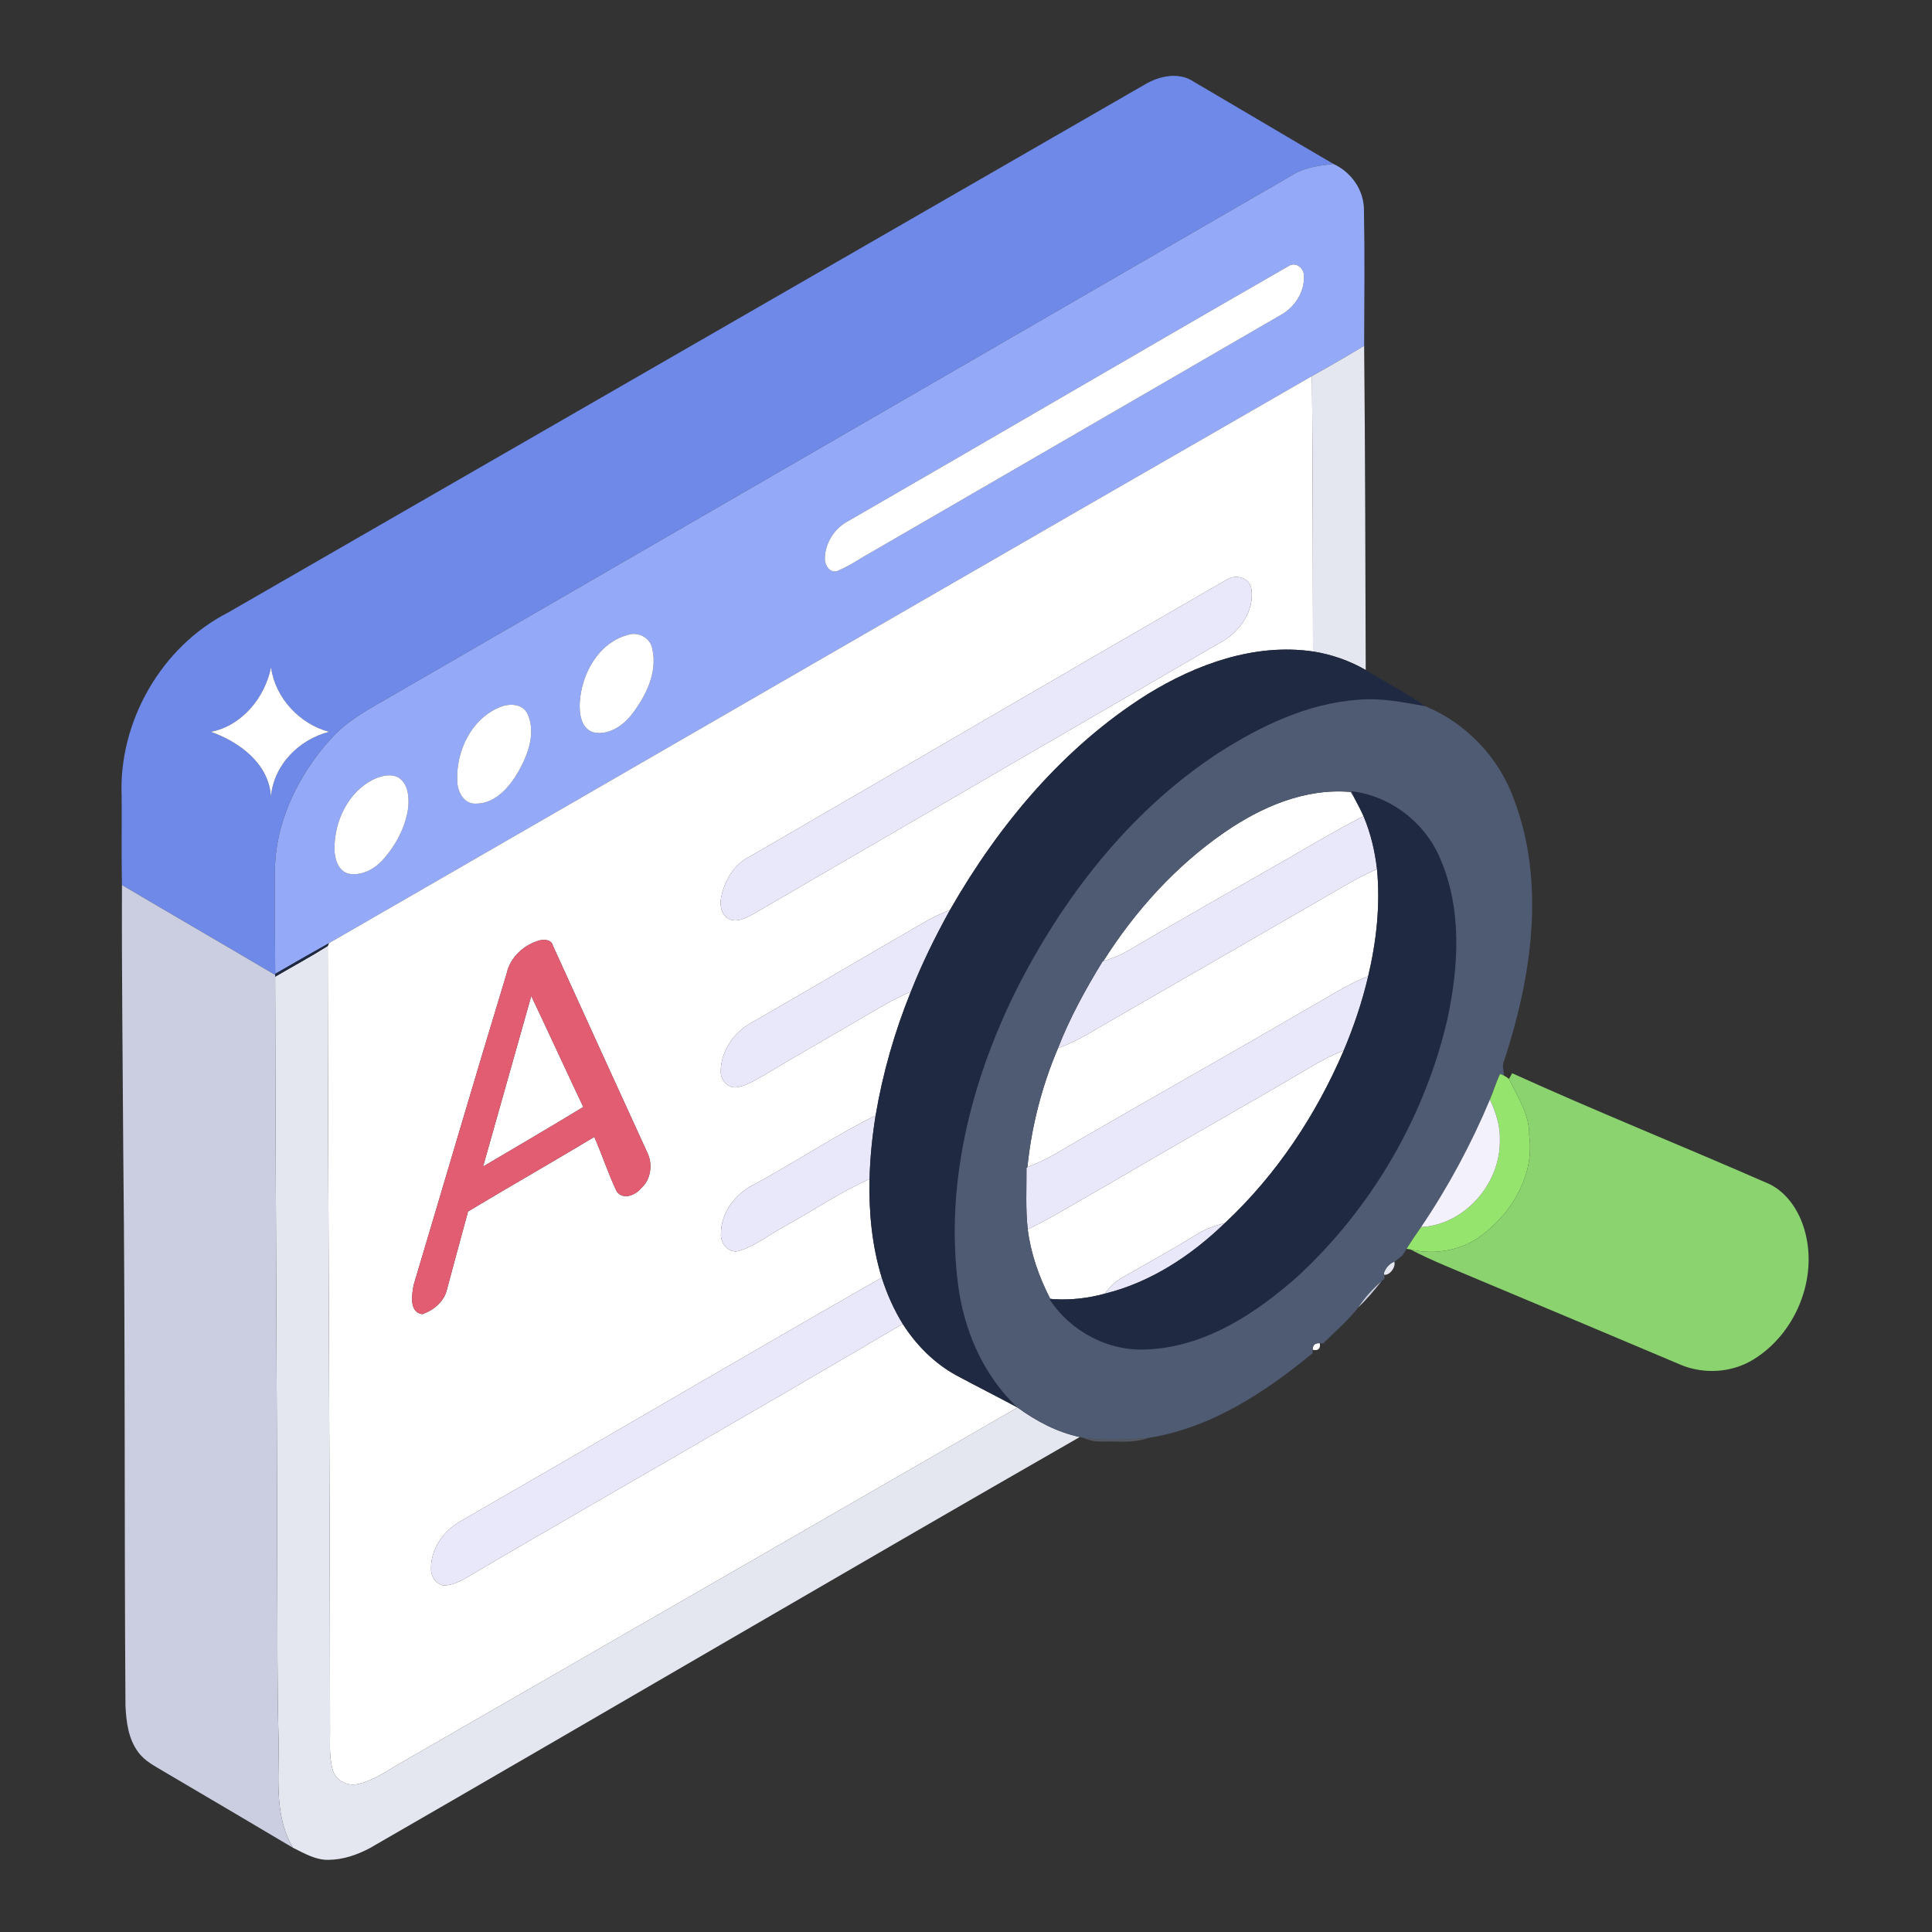 <?xml version="1.0" encoding="UTF-8" ?>
<!DOCTYPE svg PUBLIC "-//W3C//DTD SVG 1.1//EN" "http://www.w3.org/Graphics/SVG/1.1/DTD/svg11.dtd">
<svg width="512pt" height="512pt" viewBox="0 0 512 512" version="1.1" xmlns="http://www.w3.org/2000/svg">
<rect x="0" y="0" width="512" height="512" fill="#333333" stroke="none"/>
<g id="#6e89e7ff">
<path fill="#6e89e7" opacity="1.00" d=" M 303.38 22.40 C 307.24 20.10 312.41 18.98 316.37 21.66 C 328.72 28.89 341.01 36.23 353.37 43.44 C 349.85 43.86 346.21 44.26 343.07 46.05 C 263.04 92.34 183.00 138.63 102.96 184.92 C 97.59 188.01 91.99 191.01 87.79 195.68 C 79.07 205.32 72.88 217.84 72.86 231.03 C 72.81 240.04 72.86 249.06 72.94 258.07 L 72.93 258.37 C 59.42 250.39 45.83 242.53 32.32 234.54 C 32.15 226.71 32.30 218.88 32.24 211.06 C 31.37 191.29 42.75 171.37 60.41 162.35 C 141.40 115.71 222.39 69.05 303.38 22.40 M 71.83 176.82 C 70.23 184.82 64.15 192.35 55.88 193.94 C 63.45 196.61 71.29 202.39 71.80 211.10 C 72.57 202.66 79.20 196.04 87.19 193.93 C 79.41 191.89 72.87 184.88 71.83 176.82 Z" />
</g>
<g id="#94aaf8ff">
<path fill="#94aaf8" opacity="1.00" d=" M 343.07 46.05 C 346.21 44.26 349.85 43.86 353.37 43.44 C 358.13 45.65 361.47 50.36 361.46 55.70 C 361.69 67.67 361.55 79.66 361.51 91.65 C 356.96 94.41 352.34 97.07 347.69 99.66 C 260.77 149.62 174.03 199.89 87.16 249.96 C 82.40 252.62 77.67 255.35 72.94 258.07 C 72.86 249.06 72.81 240.04 72.86 231.03 C 72.88 217.84 79.07 205.32 87.79 195.68 C 91.99 191.01 97.59 188.01 102.96 184.92 C 183.00 138.63 263.04 92.34 343.07 46.05 M 341.45 70.54 C 302.54 92.89 263.82 115.58 224.94 138.00 C 221.23 139.88 218.64 143.83 218.59 148.01 C 218.53 149.73 219.93 152.02 221.94 151.31 C 225.21 149.96 228.11 147.87 231.21 146.18 C 267.29 125.31 303.34 104.36 339.42 83.47 C 343.13 81.45 345.78 77.33 345.55 73.05 C 345.55 70.98 343.32 69.26 341.45 70.54 M 166.19 168.31 C 158.55 170.46 154.14 178.56 153.65 186.07 C 153.49 188.95 153.89 192.81 157.00 194.01 C 161.01 195.08 164.95 192.48 167.35 189.43 C 171.11 184.59 174.28 178.31 172.89 172.03 C 172.40 168.97 169.04 167.23 166.19 168.31 M 132.34 187.46 C 124.80 190.57 120.74 199.29 121.19 207.14 C 121.26 209.81 122.88 212.99 125.91 212.98 C 131.23 213.09 135.03 208.59 137.45 204.37 C 139.96 199.89 142.06 194.23 139.82 189.23 C 138.53 186.38 134.84 186.33 132.34 187.46 M 99.33 206.39 C 92.36 209.57 88.59 217.56 88.64 224.97 C 88.66 227.54 89.56 230.82 92.40 231.54 C 95.92 232.20 99.40 230.26 101.65 227.65 C 105.01 223.82 107.53 219.06 108.19 213.96 C 108.44 211.24 108.20 207.90 105.78 206.17 C 103.80 204.93 101.32 205.53 99.33 206.39 Z" />
</g>
<g id="#ffffffff">
<path fill="#ffffff" opacity="1.00" d=" M 341.45 70.54 C 343.32 69.26 345.55 70.98 345.55 73.05 C 345.78 77.33 343.13 81.45 339.42 83.47 C 303.34 104.36 267.29 125.31 231.21 146.18 C 228.11 147.87 225.21 149.96 221.94 151.31 C 219.93 152.02 218.53 149.73 218.59 148.01 C 218.64 143.83 221.23 139.88 224.94 138.00 C 263.82 115.58 302.54 92.89 341.45 70.54 Z" />
<path fill="#ffffff" opacity="1.00" d=" M 87.16 249.96 C 174.03 199.89 260.77 149.62 347.69 99.66 C 347.87 123.99 347.95 148.32 347.96 172.65 C 332.48 170.39 317.02 176.01 304.00 184.04 C 281.86 197.97 264.65 218.62 251.75 241.16 C 246.74 243.02 242.30 246.05 237.65 248.63 C 224.80 256.13 211.96 263.65 199.06 271.08 C 194.39 273.63 190.98 278.65 191.01 284.05 C 190.96 286.17 192.81 288.31 195.01 288.17 C 197.84 287.81 200.27 286.18 202.70 284.81 C 210.22 280.26 217.88 275.95 225.45 271.50 C 230.71 268.52 235.79 265.17 241.38 262.82 C 237.11 273.37 233.94 284.38 232.05 295.61 C 221.00 301.08 210.77 308.02 199.91 313.85 C 194.91 316.29 191.01 321.32 191.06 327.04 C 190.88 329.47 193.02 332.14 195.61 331.57 C 200.13 330.28 203.82 327.17 207.93 325.00 C 215.46 320.88 222.56 315.95 230.44 312.47 C 230.23 321.27 231.08 330.14 233.67 338.58 C 196.33 359.89 159.28 381.73 122.00 403.15 C 117.48 405.70 114.07 410.60 114.23 415.91 C 114.27 417.98 115.75 420.23 118.03 420.16 C 121.39 419.85 124.18 417.68 127.03 416.08 C 164.38 394.24 201.99 372.84 239.23 350.84 C 242.80 356.45 247.63 361.32 253.49 364.51 C 258.85 367.39 264.30 370.12 269.66 373.01 C 215.40 404.31 161.10 435.56 106.82 466.84 C 102.95 468.98 99.30 471.79 94.92 472.77 C 92.07 473.51 88.89 471.82 88.14 468.94 C 87.09 465.05 87.55 460.96 87.46 456.98 C 87.42 388.22 86.93 319.46 86.85 250.70 L 87.16 249.96 M 325.35 153.47 C 283.12 177.78 241.07 202.45 198.90 226.87 C 194.56 228.93 191.96 233.40 191.08 237.97 C 190.70 240.06 191.21 242.67 193.34 243.63 C 195.43 244.47 197.58 243.30 199.41 242.36 C 240.95 218.23 282.47 194.04 324.03 169.93 C 328.70 167.20 332.35 161.84 331.67 156.28 C 331.29 153.27 327.84 152.06 325.35 153.47 M 134.23 258.12 C 125.88 285.53 117.84 313.04 109.63 340.50 C 109.13 343.04 108.37 347.81 111.93 348.27 C 114.95 347.21 117.80 344.85 118.48 341.59 C 120.30 334.73 122.19 327.90 124.04 321.05 C 135.14 314.39 146.40 307.97 157.50 301.30 C 159.59 306.07 161.19 311.06 163.44 315.76 C 165.13 318.09 168.37 316.75 169.88 314.92 C 172.54 312.57 173.05 308.48 171.51 305.38 C 163.15 287.12 154.82 268.85 146.51 250.58 C 146.12 248.99 144.33 248.93 143.00 249.21 C 138.75 250.41 135.18 253.70 134.23 258.12 Z" />
<path fill="#ffffff" opacity="1.00" d=" M 166.19 168.31 C 169.04 167.23 172.40 168.97 172.89 172.03 C 174.28 178.31 171.11 184.59 167.35 189.43 C 164.95 192.48 161.01 195.08 157.00 194.01 C 153.89 192.81 153.49 188.95 153.65 186.07 C 154.14 178.56 158.55 170.46 166.19 168.31 Z" />
<path fill="#ffffff" opacity="1.00" d=" M 71.83 176.82 C 72.87 184.88 79.41 191.89 87.19 193.93 C 79.20 196.04 72.57 202.66 71.80 211.10 C 71.29 202.39 63.45 196.61 55.88 193.94 C 64.15 192.35 70.23 184.82 71.83 176.82 Z" />
<path fill="#ffffff" opacity="1.00" d=" M 132.34 187.46 C 134.84 186.33 138.53 186.38 139.82 189.23 C 142.06 194.23 139.96 199.89 137.45 204.37 C 135.03 208.59 131.23 213.09 125.91 212.98 C 122.88 212.99 121.26 209.81 121.19 207.14 C 120.74 199.29 124.80 190.57 132.34 187.46 Z" />
<path fill="#ffffff" opacity="1.00" d=" M 99.33 206.39 C 101.32 205.53 103.80 204.93 105.78 206.17 C 108.20 207.90 108.44 211.24 108.19 213.96 C 107.53 219.06 105.01 223.82 101.65 227.65 C 99.40 230.26 95.92 232.20 92.40 231.54 C 89.56 230.82 88.66 227.54 88.64 224.97 C 88.59 217.56 92.36 209.57 99.33 206.39 Z" />
<path fill="#ffffff" opacity="1.00" d=" M 324.54 220.55 C 334.28 213.83 345.89 208.81 357.97 209.88 C 358.18 210.22 358.60 210.91 358.81 211.26 C 359.70 212.92 360.59 214.59 361.36 216.31 C 354.34 219.83 347.64 223.91 340.83 227.80 C 326.86 235.81 312.84 243.73 298.97 251.92 C 296.93 253.13 294.72 254.01 292.43 254.65 C 300.83 241.40 311.58 229.48 324.54 220.55 Z" />
<path fill="#ffffff" opacity="1.00" d=" M 350.31 238.23 C 355.12 235.48 359.82 232.51 364.92 230.33 C 365.84 239.84 364.77 249.45 362.58 258.72 C 356.60 261.03 351.31 264.69 345.72 267.75 C 323.57 280.67 301.18 293.18 279.06 306.15 C 276.88 307.38 274.58 308.36 272.27 309.32 C 273.36 298.48 276.12 287.82 280.37 277.80 C 283.73 276.53 286.95 274.92 290.01 273.04 C 310.08 261.39 330.23 249.88 350.31 238.23 Z" />
<path fill="#ffffff" opacity="1.00" d=" M 140.79 263.94 C 145.44 273.72 149.93 283.58 154.58 293.36 C 145.78 298.71 136.89 303.91 128.02 309.14 C 132.28 294.07 136.53 279.00 140.79 263.94 Z" />
<path fill="#ffffff" opacity="1.00" d=" M 340.03 287.08 C 345.32 284.05 350.40 280.60 356.11 278.37 C 348.79 295.49 338.25 311.38 324.61 324.12 C 322.00 324.77 319.44 325.69 317.16 327.13 C 310.70 331.09 304.07 334.76 297.49 338.51 C 295.56 339.54 294.07 341.14 292.75 342.84 C 288.42 344.04 283.91 344.55 279.43 344.31 L 278.31 344.18 C 275.36 338.41 273.17 332.27 272.36 325.81 C 279.52 322.31 286.26 318.04 293.22 314.16 C 308.78 305.05 324.41 296.08 340.03 287.08 Z" />
<path fill="#ffffff" opacity="1.00" d=" M 347.86 357.70 C 347.87 356.43 348.50 355.86 349.77 355.98 C 349.96 357.46 349.32 358.03 347.86 357.70 Z" />
</g>
<g id="#e4e7efff">
<path fill="#e4e7ef" opacity="1.00" d=" M 347.69 99.66 C 352.34 97.07 356.96 94.41 361.51 91.65 C 361.81 120.28 361.81 148.92 361.93 177.56 C 357.62 175.07 352.86 173.42 347.96 172.65 C 347.95 148.32 347.87 123.99 347.69 99.66 Z" />
<path fill="#e4e7ef" opacity="1.00" d=" M 72.92 258.84 C 77.56 256.12 82.30 253.57 86.85 250.70 C 86.93 319.46 87.42 388.22 87.46 456.98 C 87.55 460.96 87.09 465.05 88.14 468.94 C 88.89 471.82 92.07 473.51 94.92 472.77 C 99.30 471.79 102.95 468.98 106.82 466.84 C 161.10 435.56 215.40 404.31 269.66 373.01 C 274.60 376.62 280.13 379.53 286.14 380.83 C 223.28 416.87 160.80 453.57 98.03 489.76 C 94.64 491.56 90.88 492.86 87.01 492.88 C 83.59 492.93 80.59 491.13 77.63 489.67 C 72.30 480.65 74.14 469.97 73.80 460.02 C 73.42 446.35 73.57 432.68 73.48 419.01 C 73.39 365.62 73.01 312.23 72.92 258.84 Z" />
<path fill="#e4e7ef" opacity="1.00" d=" M 366.75 337.34 C 367.16 336.15 367.92 335.22 369.03 334.55 L 369.53 334.39 C 369.90 335.81 368.35 338.02 366.82 337.83 L 366.75 337.34 Z" />
</g>
<g id="#e9e7faff">
<path fill="#e9e7fa" opacity="1.00" d=" M 325.35 153.47 C 327.84 152.06 331.29 153.27 331.67 156.28 C 332.35 161.84 328.70 167.20 324.03 169.93 C 282.47 194.04 240.95 218.23 199.41 242.36 C 197.58 243.30 195.43 244.47 193.34 243.63 C 191.21 242.67 190.70 240.06 191.08 237.97 C 191.96 233.40 194.56 228.93 198.90 226.87 C 241.07 202.45 283.12 177.78 325.35 153.47 Z" />
<path fill="#e9e7fa" opacity="1.00" d=" M 340.83 227.80 C 347.64 223.91 354.34 219.83 361.36 216.31 C 363.24 220.77 364.36 225.53 364.92 230.33 C 359.82 232.51 355.12 235.48 350.31 238.23 C 330.23 249.88 310.08 261.39 290.01 273.04 C 286.95 274.92 283.73 276.53 280.37 277.80 C 283.51 269.71 287.72 262.09 292.25 254.70 L 292.43 254.65 C 294.72 254.01 296.93 253.13 298.97 251.92 C 312.84 243.73 326.86 235.81 340.83 227.80 Z" />
<path fill="#e9e7fa" opacity="1.00" d=" M 237.65 248.63 C 242.30 246.05 246.74 243.02 251.75 241.16 C 247.87 248.17 244.32 255.36 241.38 262.82 C 235.79 265.17 230.71 268.52 225.45 271.50 C 217.88 275.95 210.22 280.26 202.70 284.81 C 200.27 286.18 197.84 287.81 195.01 288.17 C 192.81 288.31 190.96 286.17 191.01 284.05 C 190.98 278.65 194.39 273.63 199.06 271.08 C 211.96 263.65 224.80 256.13 237.65 248.63 Z" />
<path fill="#e9e7fa" opacity="1.00" d=" M 345.72 267.75 C 351.31 264.69 356.60 261.03 362.58 258.72 C 361.01 265.45 358.79 272.01 356.11 278.37 C 350.40 280.60 345.32 284.05 340.03 287.08 C 324.41 296.08 308.78 305.05 293.22 314.16 C 286.26 318.04 279.52 322.31 272.36 325.81 C 271.75 320.37 272.07 314.88 272.03 309.42 L 272.27 309.32 C 274.58 308.36 276.88 307.38 279.06 306.15 C 301.18 293.18 323.57 280.67 345.72 267.75 Z" />
<path fill="#e9e7fa" opacity="1.00" d=" M 199.91 313.85 C 210.77 308.02 221.00 301.08 232.05 295.61 C 231.15 301.19 230.58 306.82 230.44 312.47 C 222.56 315.95 215.46 320.88 207.93 325.00 C 203.82 327.17 200.13 330.28 195.61 331.57 C 193.02 332.14 190.88 329.47 191.06 327.04 C 191.01 321.32 194.91 316.29 199.91 313.85 Z" />
<path fill="#e9e7fa" opacity="1.00" d=" M 317.16 327.13 C 319.44 325.69 322.00 324.77 324.61 324.12 C 315.68 332.75 304.93 339.86 292.75 342.84 C 294.07 341.14 295.56 339.54 297.49 338.51 C 304.07 334.76 310.70 331.09 317.16 327.13 Z" />
<path fill="#e9e7fa" opacity="1.00" d=" M 122.00 403.15 C 159.28 381.73 196.33 359.89 233.67 338.58 C 235.04 342.86 236.86 347.01 239.23 350.84 C 201.99 372.84 164.38 394.24 127.03 416.08 C 124.18 417.68 121.39 419.85 118.03 420.16 C 115.75 420.23 114.27 417.98 114.23 415.91 C 114.07 410.60 117.48 405.70 122.00 403.15 Z" />
</g>
<g id="#1f2941ff">
<path fill="#1f2941" opacity="1.00" d=" M 304.00 184.04 C 317.02 176.01 332.48 170.39 347.96 172.65 C 352.86 173.42 357.62 175.07 361.93 177.56 C 367.19 180.79 372.71 183.62 377.78 187.17 C 371.91 186.13 365.97 184.90 359.97 185.45 C 346.45 186.39 333.93 192.47 322.68 199.69 C 299.22 215.12 281.51 238.06 269.02 262.97 C 257.36 286.70 250.54 313.56 253.86 340.07 C 255.37 352.38 260.51 364.45 269.66 373.01 C 264.30 370.12 258.85 367.39 253.49 364.51 C 247.63 361.32 242.80 356.45 239.23 350.84 C 236.86 347.01 235.04 342.86 233.67 338.58 C 231.08 330.14 230.23 321.27 230.44 312.47 C 230.58 306.82 231.15 301.19 232.05 295.61 C 233.94 284.38 237.11 273.37 241.38 262.82 C 244.32 255.36 247.87 248.17 251.75 241.16 C 264.65 218.62 281.86 197.97 304.00 184.04 Z" />
<path fill="#1f2941" opacity="1.00" d=" M 358.15 209.68 C 368.35 210.84 377.59 217.89 381.58 227.33 C 387.49 240.72 386.60 256.00 383.61 270.00 C 377.61 295.94 363.58 320.01 344.07 338.11 C 332.92 348.06 319.39 356.95 304.01 357.62 C 293.74 358.21 283.69 352.86 278.11 344.29 L 279.43 344.31 C 283.91 344.55 288.42 344.04 292.75 342.84 C 304.93 339.86 315.68 332.75 324.61 324.12 C 338.25 311.38 348.79 295.49 356.11 278.37 C 358.79 272.01 361.01 265.45 362.58 258.72 C 364.77 249.45 365.84 239.84 364.92 230.33 C 364.36 225.53 363.24 220.77 361.36 216.31 C 360.59 214.59 359.70 212.92 358.81 211.26 L 358.15 209.68 Z" />
<path fill="#1f2941" opacity="1.00" d=" M 72.94 258.07 C 77.67 255.35 82.40 252.62 87.16 249.96 L 86.85 250.70 C 82.30 253.57 77.56 256.12 72.92 258.84 L 72.93 258.37 L 72.94 258.07 Z" />
</g>
<g id="#4f5b73ff">
<path fill="#4f5b73" opacity="1.00" d=" M 322.68 199.69 C 333.93 192.47 346.45 186.39 359.97 185.45 C 365.97 184.90 371.91 186.13 377.78 187.17 C 388.61 191.69 397.27 200.81 401.23 211.86 C 409.66 234.17 405.86 258.86 398.67 280.96 C 397.91 282.27 398.54 283.62 398.56 284.99 L 397.54 284.60 C 396.49 286.79 395.81 289.14 394.85 291.38 C 389.89 303.21 383.79 314.56 376.60 325.19 C 375.28 327.09 373.96 328.99 372.76 330.96 C 372.50 331.37 371.99 332.18 371.73 332.59 C 371.70 332.63 371.65 332.71 371.62 332.75 C 371.10 333.16 370.05 333.98 369.53 334.39 L 369.03 334.55 C 367.92 335.22 367.16 336.15 366.75 337.34 L 366.82 337.83 L 366.95 338.77 C 366.74 338.96 366.31 339.36 366.09 339.56 C 363.75 341.59 361.65 343.89 359.95 346.49 C 357.22 350.01 353.78 352.89 350.64 356.04 L 349.77 355.98 C 348.50 355.86 347.87 356.43 347.86 357.70 L 347.84 358.61 C 335.21 369.04 320.77 378.51 304.30 381.07 C 298.46 381.53 292.57 381.90 286.76 380.96 L 286.14 380.83 C 280.13 379.53 274.60 376.62 269.66 373.01 C 260.51 364.45 255.37 352.38 253.86 340.07 C 250.54 313.56 257.36 286.70 269.02 262.97 C 281.51 238.06 299.22 215.12 322.68 199.69 M 324.54 220.55 C 311.58 229.48 300.83 241.40 292.43 254.65 L 292.25 254.70 C 287.72 262.09 283.51 269.71 280.37 277.80 C 276.12 287.82 273.36 298.48 272.27 309.32 L 272.03 309.42 C 272.07 314.88 271.75 320.37 272.36 325.81 C 273.17 332.27 275.36 338.41 278.31 344.18 L 279.43 344.31 L 278.11 344.29 C 283.69 352.86 293.74 358.21 304.01 357.62 C 319.39 356.95 332.92 348.06 344.07 338.11 C 363.58 320.01 377.61 295.94 383.61 270.00 C 386.60 256.00 387.49 240.72 381.58 227.33 C 377.59 217.89 368.35 210.84 358.15 209.68 L 358.81 211.26 C 358.60 210.91 358.18 210.22 357.97 209.88 C 345.89 208.81 334.28 213.83 324.54 220.55 Z" />
</g>
<g id="#cacee0ff">
<path fill="#cacee0" opacity="1.00" d=" M 32.32 234.54 C 45.83 242.53 59.42 250.39 72.93 258.37 L 72.92 258.84 C 73.01 312.23 73.39 365.62 73.48 419.01 C 73.57 432.68 73.42 446.35 73.80 460.02 C 74.14 469.97 72.30 480.65 77.63 489.67 C 66.30 482.94 54.94 476.26 43.58 469.57 C 41.09 468.06 38.35 466.73 36.61 464.30 C 33.99 460.79 33.45 456.24 33.25 451.99 C 32.92 403.32 33.21 354.64 32.67 305.98 C 32.54 282.16 32.24 258.35 32.32 234.54 Z" />
<path fill="#cacee0" opacity="1.00" d=" M 359.95 346.49 C 361.65 343.89 363.75 341.59 366.09 339.56 C 364.18 341.98 362.18 344.35 359.95 346.49 Z" />
</g>
<g id="#e25d72ff">
<path fill="#e25d72" opacity="1.00" d=" M 134.23 258.12 C 135.18 253.70 138.75 250.41 143.00 249.21 C 144.33 248.93 146.12 248.99 146.51 250.58 C 154.82 268.85 163.15 287.12 171.51 305.38 C 173.05 308.48 172.54 312.57 169.88 314.92 C 168.37 316.75 165.13 318.09 163.44 315.76 C 161.19 311.06 159.59 306.07 157.50 301.30 C 146.40 307.97 135.14 314.39 124.04 321.05 C 122.19 327.90 120.30 334.73 118.48 341.59 C 117.80 344.85 114.95 347.21 111.93 348.27 C 108.37 347.81 109.13 343.04 109.63 340.50 C 117.84 313.04 125.88 285.53 134.23 258.12 M 140.79 263.94 C 136.53 279.00 132.28 294.07 128.02 309.14 C 136.89 303.91 145.78 298.71 154.58 293.36 C 149.93 283.58 145.44 273.72 140.79 263.94 Z" />
</g>
<g id="#94e46dff">
<path fill="#94e46d" opacity="1.00" d=" M 397.54 284.60 C 398.40 284.90 399.18 285.34 399.89 285.93 C 402.20 290.75 405.40 295.41 405.26 300.99 C 406.62 310.90 401.22 320.57 393.63 326.62 C 388.19 331.23 380.66 332.75 373.76 331.11 L 372.76 330.96 C 373.96 328.99 375.28 327.09 376.60 325.19 C 388.32 324.57 397.78 313.49 397.48 301.93 C 397.59 298.23 396.36 294.69 394.85 291.38 C 395.81 289.14 396.49 286.79 397.54 284.60 Z" />
</g>
<g id="#8bd36fff">
<path fill="#8bd36f" opacity="1.00" d=" M 399.89 285.93 C 400.10 285.56 400.52 284.80 400.74 284.42 C 423.30 294.66 446.34 303.89 469.04 313.85 C 473.76 316.23 476.81 321.03 478.23 326.00 C 481.92 338.82 475.82 353.60 464.44 360.42 C 458.79 363.81 451.58 364.21 445.52 361.73 C 427.65 354.15 409.74 346.66 391.84 339.14 C 385.78 336.55 379.61 334.18 373.76 331.11 C 380.66 332.75 388.19 331.23 393.63 326.62 C 401.22 320.57 406.62 310.90 405.26 300.99 C 405.40 295.41 402.20 290.75 399.89 285.93 Z" />
</g>
<g id="#f3f1fbff">
<path fill="#f3f1fb" opacity="1.00" d=" M 376.60 325.19 C 383.79 314.56 389.89 303.21 394.85 291.38 C 396.36 294.69 397.59 298.23 397.48 301.93 C 397.78 313.49 388.32 324.57 376.60 325.19 Z" />
</g>
<g id="#75777fa9">
<path fill="#75777f" opacity="0.66" d=" M 371.62 332.75 C 371.65 332.71 371.70 332.63 371.73 332.59 C 371.70 332.63 371.65 332.71 371.62 332.75 Z" />
</g>
<g id="#5d6470bc">
<path fill="#5d6470" opacity="0.74" d=" M 286.76 380.96 C 292.57 381.90 298.46 381.53 304.30 381.07 C 300.37 382.53 296.12 381.91 292.03 382.02 C 290.20 382.11 288.43 381.64 286.76 380.96 Z" />
</g>
</svg>
